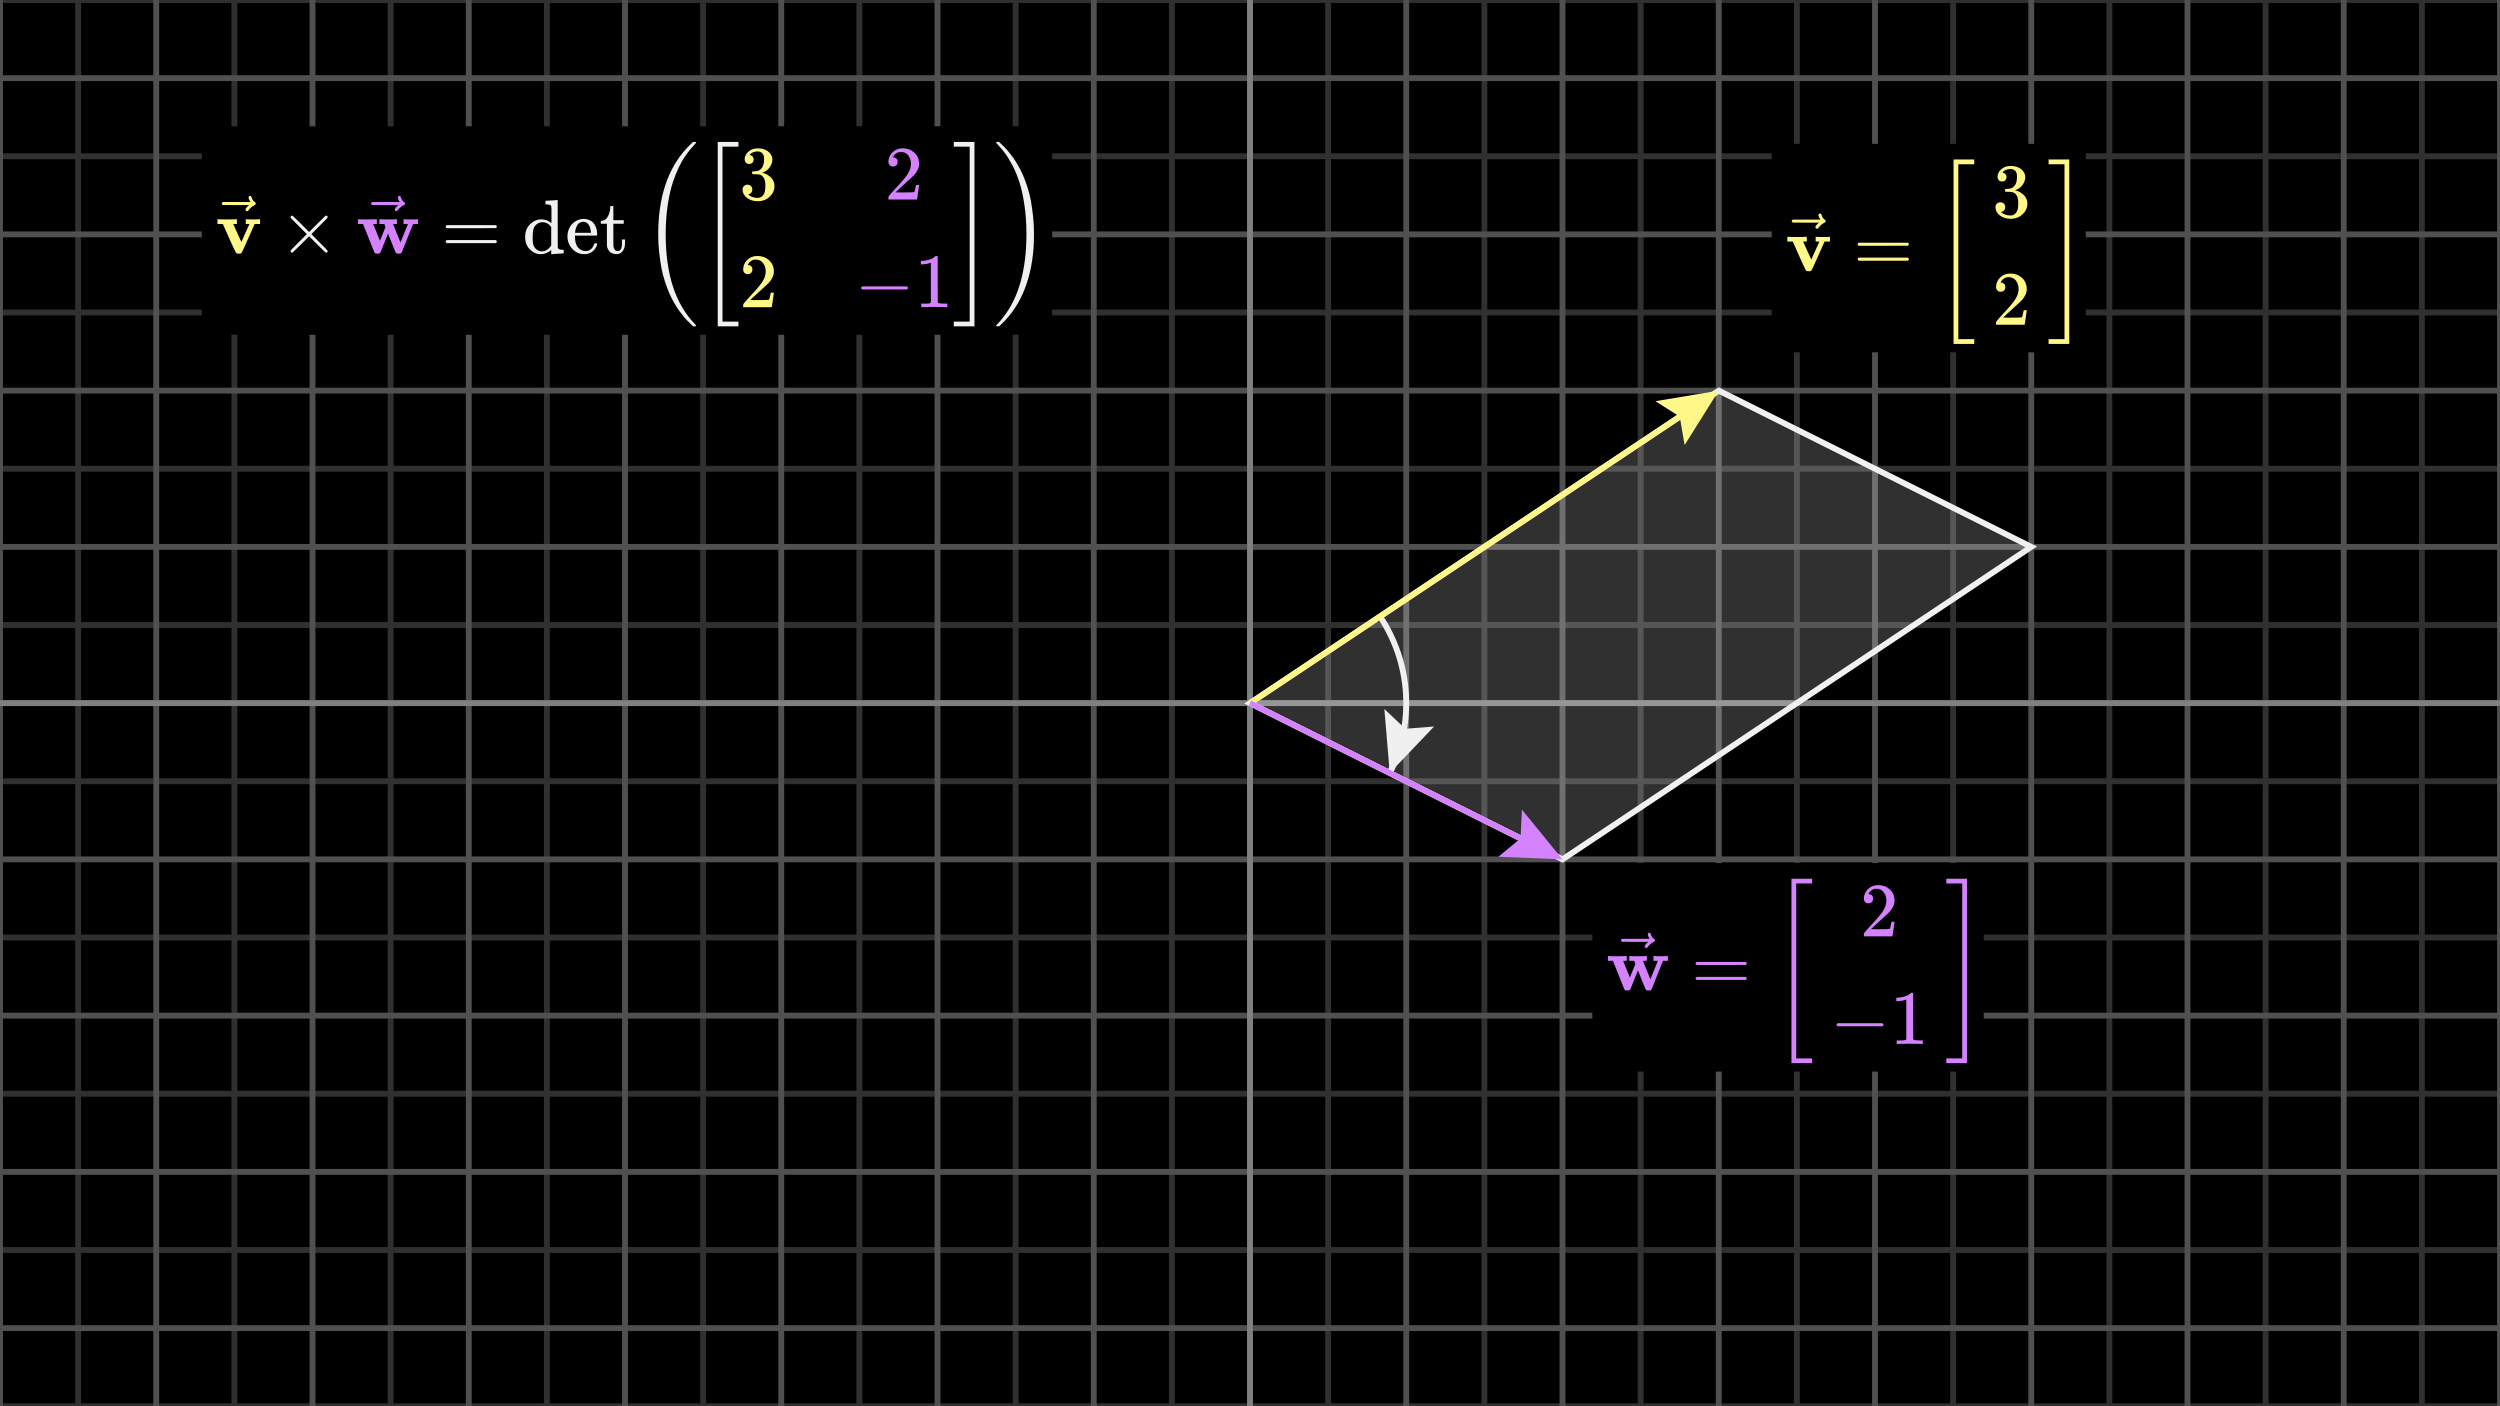 <svg width="640" height="360" viewBox="0 0 640 360" fill="none" xmlns="http://www.w3.org/2000/svg">
<g clip-path="url(#clip0_1601_33467)">
<path d="M640 0H0V360H640V0Z" fill="black"/>
<g clip-path="url(#clip1_1601_33467)">
<path d="M0 0H640" stroke="#303030" stroke-width="1.5"/>
<path d="M0 40H640" stroke="#303030" stroke-width="1.5"/>
<path d="M0 80H640" stroke="#303030" stroke-width="1.5"/>
<path d="M0 120H640" stroke="#303030" stroke-width="1.5"/>
<path d="M0 160H640" stroke="#303030" stroke-width="1.5"/>
<path d="M0 200H640" stroke="#303030" stroke-width="1.5"/>
<path d="M0 240H640" stroke="#303030" stroke-width="1.5"/>
<path d="M0 280H640" stroke="#303030" stroke-width="1.5"/>
<path d="M0 320H640" stroke="#303030" stroke-width="1.5"/>
<path d="M0 360H640" stroke="#303030" stroke-width="1.5"/>
<path d="M20 0V360" stroke="#303030" stroke-width="1.5"/>
<path d="M60 0V360" stroke="#303030" stroke-width="1.5"/>
<path d="M100 0V360" stroke="#303030" stroke-width="1.5"/>
<path d="M140 0V360" stroke="#303030" stroke-width="1.5"/>
<path d="M180 0V360" stroke="#303030" stroke-width="1.5"/>
<path d="M220 0V360" stroke="#303030" stroke-width="1.5"/>
<path d="M260 0V360" stroke="#303030" stroke-width="1.5"/>
<path d="M300 0V360" stroke="#303030" stroke-width="1.5"/>
<path d="M340 0V360" stroke="#303030" stroke-width="1.5"/>
<path d="M380 0V360" stroke="#303030" stroke-width="1.5"/>
<path d="M420 0V360" stroke="#303030" stroke-width="1.5"/>
<path d="M460 0V360" stroke="#303030" stroke-width="1.5"/>
<path d="M500 0V360" stroke="#303030" stroke-width="1.5"/>
<path d="M540 0V360" stroke="#303030" stroke-width="1.5"/>
<path d="M580 0V360" stroke="#303030" stroke-width="1.5"/>
<path d="M620 0V360" stroke="#303030" stroke-width="1.5"/>
<path d="M0 20H640" stroke="#505050" stroke-width="1.5"/>
<path d="M0 60H640" stroke="#505050" stroke-width="1.5"/>
<path d="M0 100H640" stroke="#505050" stroke-width="1.5"/>
<path d="M0 140H640" stroke="#505050" stroke-width="1.5"/>
<path d="M0 180H640" stroke="#505050" stroke-width="1.5"/>
<path d="M0 220H640" stroke="#505050" stroke-width="1.5"/>
<path d="M0 260H640" stroke="#505050" stroke-width="1.5"/>
<path d="M0 300H640" stroke="#505050" stroke-width="1.5"/>
<path d="M0 340H640" stroke="#505050" stroke-width="1.5"/>
<path d="M0 0V360" stroke="#505050" stroke-width="1.5"/>
<path d="M40 0V360" stroke="#505050" stroke-width="1.5"/>
<path d="M80 0V360" stroke="#505050" stroke-width="1.5"/>
<path d="M120 0V360" stroke="#505050" stroke-width="1.5"/>
<path d="M160 0V360" stroke="#505050" stroke-width="1.5"/>
<path d="M200 0V360" stroke="#505050" stroke-width="1.5"/>
<path d="M240 0V360" stroke="#505050" stroke-width="1.5"/>
<path d="M280 0V360" stroke="#505050" stroke-width="1.5"/>
<path d="M320 0V360" stroke="#505050" stroke-width="1.5"/>
<path d="M360 0V360" stroke="#505050" stroke-width="1.5"/>
<path d="M400 0V360" stroke="#505050" stroke-width="1.5"/>
<path d="M440 0V360" stroke="#505050" stroke-width="1.5"/>
<path d="M480 0V360" stroke="#505050" stroke-width="1.5"/>
<path d="M520 0V360" stroke="#505050" stroke-width="1.5"/>
<path d="M560 0V360" stroke="#505050" stroke-width="1.5"/>
<path d="M600 0V360" stroke="#505050" stroke-width="1.5"/>
<path d="M640 0V360" stroke="#505050" stroke-width="1.5"/>
</g>
<path d="M0 180H640" stroke="#808080" stroke-width="1.5"/>
<path d="M320 0V360" stroke="#808080" stroke-width="1.5"/>
<path d="M367.128 185.984L355.777 197.889L354.395 181.498L359.765 186.57L367.128 185.984Z" fill="#F0F0F0"/>
<path d="M353.282 157.812C357.194 163.679 359.485 170.476 359.923 177.515C360.361 184.553 358.931 191.581 355.777 197.889L357.385 194.228" stroke="#F0F0F0" stroke-width="1.5"/>
<path d="M320 180L440 100L520 140L400 220L320 180Z" fill="#F0F0F0" fill-opacity="0.2" stroke="#F0F0F0" stroke-width="1.5"/>
<path d="M423.775 102.704L440 100L431.263 113.937L430.015 106.656L423.775 102.704Z" fill="#FFF888"/>
<path d="M320 180L436.672 102.219" stroke="#FFF888" stroke-width="1.5"/>
<path d="M389.602 207.254L400 220L383.565 219.329L389.267 214.633L389.602 207.254Z" fill="#D582FF"/>
<path d="M320 180L396.422 218.211" stroke="#D582FF" stroke-width="1.5"/>
<path d="M533.961 36.828H453.567V90.194H533.961V36.828Z" fill="black"/>
<g clip-path="url(#clip2_1601_33467)">
<path d="M464.947 60.618C465.104 60.658 465.721 60.677 466.797 60.677C467.755 60.677 468.273 60.658 468.352 60.618H468.47V61.839H467.092L465.104 66.287C464.304 68.098 463.845 69.082 463.726 69.239C463.621 69.37 463.497 69.436 463.352 69.436C463.326 69.436 463.28 69.436 463.215 69.436C463.149 69.436 463.083 69.43 463.018 69.416H462.723C462.526 69.416 462.368 69.318 462.25 69.121C462.132 68.924 461.85 68.334 461.404 67.35C461.207 66.917 461.05 66.562 460.932 66.287L458.944 61.839H457.566V60.618H457.723C457.92 60.658 458.648 60.677 459.908 60.677C461.312 60.677 462.132 60.658 462.368 60.618H462.545V61.839H461.601L462.644 64.161C463.313 65.67 463.667 66.425 463.707 66.425C463.707 66.412 464.041 65.657 464.711 64.161C465.38 62.665 465.727 61.898 465.754 61.858C465.754 61.845 465.596 61.839 465.281 61.839H464.809V60.618H464.947Z" fill="#FFF888"/>
<path d="M465.527 55.048C465.527 54.943 465.56 54.852 465.626 54.773C465.691 54.694 465.79 54.655 465.921 54.655C466.013 54.655 466.092 54.687 466.157 54.753C466.223 54.806 466.288 54.93 466.354 55.127C466.485 55.612 466.754 55.986 467.161 56.249C467.305 56.341 467.378 56.459 467.378 56.603C467.378 56.721 467.358 56.8 467.318 56.839C467.279 56.879 467.187 56.938 467.043 57.017C466.479 57.305 465.987 57.718 465.567 58.257C465.541 58.283 465.508 58.322 465.468 58.375C465.429 58.427 465.396 58.467 465.37 58.493C465.344 58.519 465.311 58.532 465.272 58.532C465.232 58.532 465.186 58.539 465.134 58.552C465.042 58.552 464.957 58.519 464.878 58.453C464.799 58.388 464.753 58.289 464.74 58.158C464.74 57.909 465.048 57.522 465.665 56.997H462.299L458.934 56.977C458.763 56.859 458.678 56.734 458.678 56.603C458.678 56.511 458.763 56.38 458.934 56.21H466C465.685 55.711 465.527 55.324 465.527 55.048Z" fill="#FFF888"/>
<path d="M475.571 62.528C475.571 62.357 475.663 62.226 475.847 62.134H488.385C488.581 62.239 488.68 62.37 488.68 62.528C488.68 62.672 488.588 62.797 488.404 62.901L482.145 62.921H475.886C475.676 62.855 475.571 62.724 475.571 62.528ZM475.571 66.346C475.571 66.149 475.676 66.018 475.886 65.952H488.404C488.588 66.083 488.68 66.215 488.68 66.346C488.68 66.516 488.581 66.648 488.385 66.74H475.847C475.663 66.648 475.571 66.516 475.571 66.346Z" fill="#FFF888"/>
<path d="M500.111 88.046V40.828H505.406V42.048H501.332V86.825H505.406V88.046H500.111Z" fill="#FFF888"/>
<path d="M512.511 46.467C512.157 46.467 511.881 46.355 511.685 46.132C511.488 45.909 511.383 45.62 511.37 45.266C511.37 44.544 511.685 43.901 512.314 43.337C512.944 42.773 513.705 42.491 514.598 42.491C515.057 42.491 515.346 42.497 515.464 42.511C516.435 42.668 517.176 43.016 517.688 43.554C518.199 44.092 518.462 44.676 518.475 45.306C518.475 45.988 518.252 46.65 517.806 47.293C517.36 47.936 516.743 48.402 515.956 48.691L515.897 48.73C515.897 48.743 515.956 48.763 516.074 48.789C516.192 48.816 516.382 48.874 516.645 48.966C516.907 49.058 517.156 49.196 517.392 49.38C518.468 50.075 519.006 50.994 519.006 52.135C519.006 53.172 518.6 54.077 517.786 54.851C516.973 55.626 515.943 56.013 514.696 56.013C513.646 56.013 512.741 55.731 511.98 55.166C511.219 54.602 510.838 53.887 510.838 53.021C510.838 52.654 510.956 52.358 511.193 52.135C511.429 51.912 511.724 51.794 512.078 51.781C512.446 51.781 512.747 51.899 512.984 52.135C513.22 52.371 513.338 52.667 513.338 53.021C513.338 53.165 513.318 53.297 513.279 53.415C513.24 53.533 513.194 53.638 513.141 53.73C513.089 53.821 513.016 53.9 512.925 53.966C512.833 54.031 512.754 54.084 512.688 54.123C512.623 54.163 512.557 54.189 512.492 54.202C512.426 54.215 512.373 54.235 512.334 54.261L512.255 54.281C512.925 54.871 513.738 55.166 514.696 55.166C515.418 55.166 515.962 54.819 516.33 54.123C516.553 53.69 516.664 53.028 516.664 52.135V51.742C516.664 50.495 516.244 49.662 515.405 49.242C515.208 49.163 514.808 49.117 514.204 49.104L513.377 49.084L513.318 49.045C513.292 49.006 513.279 48.901 513.279 48.73C513.279 48.494 513.331 48.376 513.436 48.376C513.804 48.376 514.184 48.343 514.578 48.278C515.024 48.212 515.431 47.936 515.798 47.451C516.166 46.965 516.349 46.23 516.349 45.246V45.089C516.349 44.341 516.12 43.823 515.66 43.534C515.372 43.35 515.063 43.258 514.735 43.258C514.315 43.258 513.928 43.331 513.574 43.475C513.22 43.619 512.971 43.77 512.826 43.928C512.682 44.085 512.61 44.164 512.61 44.164H512.669C512.708 44.177 512.761 44.19 512.826 44.203C512.892 44.216 512.957 44.249 513.023 44.302C513.089 44.354 513.167 44.4 513.259 44.439C513.351 44.479 513.417 44.551 513.456 44.656C513.495 44.761 513.548 44.859 513.613 44.951C513.679 45.043 513.699 45.174 513.673 45.345C513.673 45.633 513.581 45.889 513.397 46.112C513.213 46.336 512.918 46.454 512.511 46.467Z" fill="#FFF888"/>
<path d="M512.157 74.691C511.803 74.691 511.521 74.573 511.311 74.337C511.101 74.101 510.996 73.812 510.996 73.471C510.996 72.539 511.343 71.732 512.039 71.05C512.734 70.368 513.6 70.026 514.637 70.026C515.831 70.026 516.828 70.394 517.629 71.129C518.429 71.864 518.836 72.815 518.849 73.983C518.849 74.547 518.718 75.085 518.455 75.597C518.193 76.108 517.878 76.555 517.511 76.935C517.143 77.316 516.618 77.801 515.936 78.391C515.464 78.798 514.808 79.402 513.968 80.202L512.806 81.305L514.302 81.324C516.362 81.324 517.458 81.291 517.589 81.226C517.681 81.2 517.839 80.616 518.062 79.474V79.415H518.849V79.474C518.836 79.513 518.751 80.111 518.593 81.265C518.436 82.42 518.337 83.023 518.298 83.076V83.135H510.996V82.761V82.525C510.996 82.433 511.035 82.335 511.114 82.23C511.193 82.125 511.389 81.895 511.704 81.541C512.085 81.121 512.413 80.753 512.688 80.439C512.806 80.307 513.03 80.065 513.358 79.71C513.686 79.356 513.909 79.113 514.027 78.982C514.145 78.851 514.335 78.634 514.598 78.332C514.86 78.031 515.044 77.808 515.149 77.663C515.254 77.519 515.405 77.322 515.601 77.073C515.798 76.823 515.936 76.614 516.015 76.443C516.093 76.272 516.192 76.082 516.31 75.872C516.428 75.662 516.513 75.452 516.566 75.242C516.618 75.032 516.664 74.836 516.704 74.652C516.743 74.468 516.763 74.252 516.763 74.002C516.763 73.176 516.54 72.461 516.093 71.857C515.647 71.253 515.011 70.952 514.184 70.952C513.751 70.952 513.371 71.063 513.043 71.286C512.715 71.509 512.485 71.726 512.354 71.936C512.223 72.146 512.157 72.27 512.157 72.31C512.157 72.323 512.19 72.329 512.255 72.329C512.492 72.329 512.734 72.421 512.984 72.605C513.233 72.789 513.358 73.09 513.358 73.51C513.358 73.838 513.253 74.114 513.043 74.337C512.833 74.56 512.538 74.678 512.157 74.691Z" fill="#FFF888"/>
<path d="M524.439 42.048V40.828H529.733V88.046H524.439V86.825H528.513V42.048H524.439Z" fill="#FFF888"/>
</g>
<path d="M507.836 220.95H407.638V274.317H507.836V220.95Z" fill="black"/>
<g clip-path="url(#clip3_1601_33467)">
<path d="M423.426 244.741C423.583 244.78 424.226 244.8 425.355 244.8C426.339 244.8 426.851 244.78 426.89 244.741H426.988V245.961H425.729L422.816 253.263C422.803 253.276 422.783 253.296 422.757 253.322C422.73 253.348 422.704 253.375 422.678 253.401C422.652 253.427 422.639 253.44 422.639 253.44C422.639 253.44 422.619 253.453 422.58 253.48C422.54 253.506 422.527 253.519 422.54 253.519C422.553 253.519 422.527 253.526 422.461 253.539C422.396 253.552 422.37 253.552 422.383 253.539C422.396 253.526 422.37 253.532 422.304 253.558C422.238 253.585 422.199 253.585 422.186 253.558C422.173 253.532 422.12 253.532 422.028 253.558H421.812C421.589 253.558 421.431 253.493 421.34 253.362C421.248 253.23 421.064 252.811 420.788 252.102C420.578 251.577 420.401 251.137 420.257 250.783L419.312 248.421L418.367 250.783C418.236 251.124 418.066 251.551 417.856 252.063C417.58 252.784 417.396 253.211 417.305 253.342C417.213 253.473 417.055 253.545 416.832 253.558H416.596C416.36 253.558 416.202 253.545 416.124 253.519C416.045 253.493 415.946 253.408 415.828 253.263L412.915 245.961H411.636V244.741H411.774C411.971 244.78 412.679 244.8 413.899 244.8C415.251 244.8 416.045 244.78 416.281 244.741H416.458V245.961H415.513L417.246 250.252L418.663 246.748L418.348 245.961H417.108V244.741H417.246C417.403 244.78 418.039 244.8 419.155 244.8C420.48 244.8 421.241 244.78 421.438 244.741H421.595V245.961H421.103C420.775 245.961 420.611 245.974 420.611 246C420.624 246.053 420.939 246.847 421.556 248.382C422.173 249.917 422.488 250.685 422.501 250.685L424.41 245.961H423.288V244.741H423.426Z" fill="#D582FF"/>
<path d="M421.822 239.17C421.822 239.065 421.855 238.973 421.92 238.895C421.986 238.816 422.084 238.777 422.215 238.777C422.307 238.777 422.386 238.809 422.452 238.875C422.517 238.928 422.583 239.052 422.648 239.249C422.78 239.735 423.049 240.109 423.455 240.371C423.6 240.463 423.672 240.581 423.672 240.725C423.672 240.843 423.652 240.922 423.613 240.961C423.574 241.001 423.482 241.06 423.337 241.139C422.773 241.427 422.281 241.841 421.861 242.379C421.835 242.405 421.802 242.444 421.763 242.497C421.723 242.549 421.691 242.589 421.664 242.615C421.638 242.641 421.605 242.654 421.566 242.654C421.527 242.654 421.481 242.661 421.428 242.674C421.336 242.674 421.251 242.641 421.172 242.575C421.093 242.51 421.048 242.411 421.034 242.28C421.034 242.031 421.343 241.644 421.96 241.119H418.594L415.228 241.099C415.057 240.981 414.972 240.856 414.972 240.725C414.972 240.633 415.057 240.502 415.228 240.332H422.294C421.979 239.833 421.822 239.446 421.822 239.17Z" fill="#D582FF"/>
<path d="M434.07 246.65C434.07 246.479 434.162 246.348 434.346 246.256H446.884C447.08 246.361 447.179 246.493 447.179 246.65C447.179 246.794 447.087 246.919 446.903 247.024L440.644 247.044H434.385C434.175 246.978 434.07 246.847 434.07 246.65ZM434.07 250.468C434.07 250.272 434.175 250.14 434.385 250.075H446.903C447.087 250.206 447.179 250.337 447.179 250.468C447.179 250.639 447.08 250.77 446.884 250.862H434.346C434.162 250.77 434.07 250.639 434.07 250.468Z" fill="#D582FF"/>
<path d="M458.611 272.168V224.95H463.905V226.17H459.831V270.948H463.905V272.168H458.611Z" fill="#D582FF"/>
<path d="M478.313 231.258C477.959 231.258 477.676 231.14 477.467 230.904C477.257 230.668 477.152 230.379 477.152 230.038C477.152 229.106 477.499 228.299 478.195 227.617C478.89 226.934 479.756 226.593 480.793 226.593C481.987 226.593 482.984 226.961 483.785 227.695C484.585 228.43 484.992 229.382 485.005 230.549C485.005 231.114 484.874 231.652 484.611 232.163C484.349 232.675 484.034 233.121 483.667 233.502C483.299 233.882 482.774 234.368 482.092 234.958C481.62 235.365 480.963 235.969 480.124 236.769L478.962 237.871L480.458 237.891C482.518 237.891 483.614 237.858 483.745 237.793C483.837 237.766 483.995 237.183 484.218 236.041V235.982H485.005V236.041C484.992 236.08 484.907 236.677 484.749 237.832C484.592 238.987 484.493 239.59 484.454 239.643V239.702H477.152V239.328V239.092C477.152 239 477.191 238.901 477.27 238.797C477.348 238.692 477.545 238.462 477.86 238.108C478.241 237.688 478.569 237.32 478.844 237.005C478.962 236.874 479.185 236.631 479.514 236.277C479.842 235.923 480.065 235.68 480.183 235.549C480.301 235.418 480.491 235.201 480.754 234.899C481.016 234.598 481.2 234.374 481.305 234.23C481.41 234.086 481.561 233.889 481.757 233.64C481.954 233.39 482.092 233.18 482.171 233.01C482.249 232.839 482.348 232.649 482.466 232.439C482.584 232.229 482.669 232.019 482.722 231.809C482.774 231.599 482.82 231.402 482.86 231.219C482.899 231.035 482.919 230.818 482.919 230.569C482.919 229.742 482.696 229.027 482.249 228.424C481.803 227.82 481.167 227.518 480.34 227.518C479.907 227.518 479.527 227.63 479.199 227.853C478.871 228.076 478.641 228.293 478.51 228.502C478.378 228.712 478.313 228.837 478.313 228.876C478.313 228.89 478.346 228.896 478.411 228.896C478.647 228.896 478.89 228.988 479.14 229.172C479.389 229.355 479.514 229.657 479.514 230.077C479.514 230.405 479.409 230.681 479.199 230.904C478.989 231.127 478.693 231.245 478.313 231.258Z" fill="#D582FF"/>
<path d="M470.164 262.593C470.164 262.593 470.164 262.507 470.164 262.337C470.164 262.166 470.256 262.035 470.44 261.943H481.875C482.072 262.048 482.171 262.179 482.171 262.337C482.171 262.494 482.072 262.625 481.875 262.73H470.44C470.256 262.639 470.164 262.507 470.164 262.337V262.593Z" fill="#D582FF"/>
<path d="M488.016 255.881L487.761 255.979C487.577 256.045 487.314 256.111 486.973 256.176C486.632 256.242 486.252 256.288 485.832 256.314H485.458V255.409H485.832C486.448 255.382 487.019 255.284 487.544 255.113C488.069 254.943 488.436 254.785 488.646 254.641C488.856 254.497 489.04 254.352 489.197 254.208C489.224 254.169 489.302 254.149 489.434 254.149C489.552 254.149 489.663 254.188 489.768 254.267V260.152L489.788 266.057C489.88 266.149 489.958 266.208 490.024 266.234C490.09 266.26 490.247 266.287 490.496 266.313C490.746 266.339 491.153 266.352 491.717 266.352H492.229V267.258H492.012C491.736 267.218 490.693 267.199 488.882 267.199C487.098 267.199 486.068 267.218 485.792 267.258H485.556V266.352H486.068C486.357 266.352 486.606 266.352 486.816 266.352C487.026 266.352 487.19 266.346 487.308 266.332C487.426 266.319 487.531 266.3 487.623 266.273C487.715 266.247 487.767 266.234 487.78 266.234C487.793 266.234 487.833 266.201 487.898 266.136C487.964 266.07 488.003 266.044 488.016 266.057V255.881Z" fill="#D582FF"/>
<path d="M498.251 226.17V224.95H503.546V272.168H498.251V270.948H502.326V226.17H498.251Z" fill="#D582FF"/>
</g>
<path d="M269.355 32.327H51.671V85.695H269.355V32.327Z" fill="black"/>
<g clip-path="url(#clip4_1601_33467)">
<path d="M63.051 56.119C63.208 56.158 63.825 56.178 64.901 56.178C65.859 56.178 66.377 56.158 66.456 56.119H66.574V57.339H65.196L63.208 61.787C62.408 63.598 61.949 64.582 61.831 64.74C61.725 64.871 61.601 64.936 61.456 64.936C61.43 64.936 61.384 64.936 61.319 64.936C61.253 64.936 61.188 64.93 61.122 64.917H60.827C60.63 64.917 60.472 64.818 60.354 64.622C60.236 64.425 59.954 63.834 59.508 62.85C59.311 62.417 59.154 62.063 59.035 61.787L57.047 57.339H55.67V56.119H55.827C56.024 56.158 56.752 56.178 58.012 56.178C59.416 56.178 60.236 56.158 60.472 56.119H60.65V57.339H59.705L60.748 59.661C61.417 61.17 61.771 61.925 61.811 61.925C61.811 61.912 62.145 61.157 62.815 59.661C63.484 58.166 63.832 57.398 63.858 57.359C63.858 57.346 63.7 57.339 63.385 57.339H62.913V56.119H63.051Z" fill="#FFF888"/>
<path d="M63.632 50.548C63.632 50.443 63.664 50.351 63.73 50.273C63.795 50.194 63.894 50.154 64.025 50.154C64.117 50.154 64.196 50.187 64.261 50.253C64.327 50.305 64.393 50.43 64.458 50.627C64.589 51.112 64.858 51.486 65.265 51.749C65.409 51.841 65.482 51.959 65.482 52.103C65.482 52.221 65.462 52.3 65.423 52.339C65.383 52.379 65.291 52.438 65.147 52.517C64.583 52.805 64.091 53.218 63.671 53.757C63.645 53.783 63.612 53.822 63.572 53.875C63.533 53.927 63.5 53.967 63.474 53.993C63.448 54.019 63.415 54.032 63.376 54.032C63.336 54.032 63.29 54.039 63.238 54.052C63.146 54.052 63.061 54.019 62.982 53.953C62.903 53.888 62.857 53.789 62.844 53.658C62.844 53.409 63.153 53.022 63.769 52.497H60.404L57.038 52.477C56.867 52.359 56.782 52.234 56.782 52.103C56.782 52.011 56.867 51.88 57.038 51.709H64.104C63.789 51.211 63.632 50.824 63.632 50.548Z" fill="#FFF888"/>
<path d="M83.879 64.287C83.879 64.549 83.742 64.681 83.466 64.681C83.4 64.681 83.256 64.576 83.033 64.366C82.81 64.156 82.193 63.546 81.183 62.535L79.136 60.488L77.069 62.555C75.678 63.92 74.963 64.615 74.924 64.641C74.871 64.668 74.825 64.681 74.786 64.681C74.681 64.681 74.589 64.641 74.51 64.563C74.431 64.484 74.386 64.392 74.373 64.287C74.373 64.195 74.464 64.051 74.648 63.854C74.832 63.657 75.448 63.034 76.498 61.984L78.545 59.937L76.498 57.89C75.435 56.827 74.819 56.204 74.648 56.02C74.477 55.837 74.386 55.692 74.373 55.587C74.373 55.469 74.412 55.377 74.491 55.312C74.569 55.246 74.668 55.213 74.786 55.213C74.851 55.213 74.897 55.22 74.924 55.233C74.963 55.259 75.678 55.955 77.069 57.319L79.136 59.386L81.183 57.339C82.193 56.328 82.81 55.718 83.033 55.508C83.256 55.298 83.4 55.194 83.466 55.194C83.742 55.194 83.879 55.325 83.879 55.587C83.879 55.679 83.814 55.797 83.683 55.941C83.551 56.086 82.908 56.729 81.754 57.87L79.707 59.937L81.754 62.004C82.856 63.106 83.486 63.742 83.643 63.913C83.801 64.084 83.879 64.208 83.879 64.287Z" fill="#F0F0F0"/>
<path d="M103.448 56.118C103.606 56.158 104.249 56.178 105.377 56.178C106.361 56.178 106.873 56.158 106.912 56.118H107.011V57.339H105.751L102.838 64.641C102.825 64.654 102.805 64.674 102.779 64.7C102.753 64.726 102.726 64.753 102.7 64.779C102.674 64.805 102.661 64.818 102.661 64.818C102.661 64.818 102.641 64.831 102.602 64.858C102.562 64.884 102.549 64.897 102.562 64.897C102.575 64.897 102.549 64.904 102.484 64.917C102.418 64.93 102.392 64.93 102.405 64.917C102.418 64.904 102.392 64.91 102.326 64.936C102.261 64.963 102.221 64.963 102.208 64.936C102.195 64.91 102.142 64.91 102.051 64.936H101.834C101.611 64.936 101.454 64.871 101.362 64.74C101.27 64.608 101.086 64.188 100.811 63.48C100.601 62.955 100.423 62.515 100.279 62.161L99.334 59.799L98.39 62.161C98.258 62.502 98.088 62.929 97.878 63.441C97.602 64.162 97.418 64.589 97.327 64.72C97.235 64.851 97.077 64.923 96.854 64.936H96.618C96.382 64.936 96.224 64.923 96.146 64.897C96.067 64.871 95.969 64.785 95.85 64.641L92.937 57.339H91.658V56.118H91.796C91.993 56.158 92.701 56.178 93.921 56.178C95.273 56.178 96.067 56.158 96.303 56.118H96.48V57.339H95.535L97.268 61.63L98.685 58.126L98.37 57.339H97.13V56.118H97.268C97.425 56.158 98.061 56.178 99.177 56.178C100.502 56.178 101.263 56.158 101.46 56.118H101.618V57.339H101.125C100.797 57.339 100.633 57.352 100.633 57.378C100.647 57.431 100.961 58.224 101.578 59.76C102.195 61.295 102.51 62.063 102.523 62.063L104.432 57.339H103.31V56.118H103.448Z" fill="#D582FF"/>
<path d="M101.844 50.548C101.844 50.443 101.877 50.351 101.942 50.273C102.008 50.194 102.106 50.154 102.238 50.154C102.329 50.154 102.408 50.187 102.474 50.253C102.539 50.305 102.605 50.43 102.671 50.627C102.802 51.112 103.071 51.486 103.478 51.749C103.622 51.841 103.694 51.959 103.694 52.103C103.694 52.221 103.674 52.3 103.635 52.339C103.596 52.379 103.504 52.438 103.36 52.517C102.795 52.805 102.303 53.218 101.883 53.757C101.857 53.783 101.824 53.822 101.785 53.875C101.746 53.927 101.713 53.967 101.686 53.993C101.66 54.019 101.627 54.032 101.588 54.032C101.549 54.032 101.503 54.039 101.45 54.052C101.358 54.052 101.273 54.019 101.194 53.953C101.116 53.888 101.07 53.789 101.057 53.658C101.057 53.409 101.365 53.022 101.982 52.497H98.616L95.25 52.477C95.08 52.359 94.994 52.234 94.994 52.103C94.994 52.011 95.08 51.88 95.25 51.709H102.316C102.001 51.211 101.844 50.824 101.844 50.548Z" fill="#D582FF"/>
<path d="M114.093 58.028C114.093 57.857 114.184 57.726 114.368 57.634H126.906C127.103 57.739 127.201 57.87 127.201 58.028C127.201 58.172 127.11 58.297 126.926 58.402L120.667 58.421H114.408C114.198 58.356 114.093 58.224 114.093 58.028ZM114.093 61.846C114.093 61.649 114.198 61.518 114.408 61.452H126.926C127.11 61.584 127.201 61.715 127.201 61.846C127.201 62.017 127.103 62.148 126.906 62.24H114.368C114.184 62.148 114.093 62.017 114.093 61.846Z" fill="#F0F0F0"/>
<path d="M141.172 55.115C141.172 54.905 141.172 54.642 141.172 54.327C141.172 54.012 141.179 53.796 141.192 53.678C141.192 53.087 141.126 52.72 140.995 52.576C140.864 52.431 140.529 52.346 139.991 52.32H139.637V51.867C139.637 51.565 139.65 51.414 139.676 51.414L139.873 51.395C140.005 51.382 140.195 51.368 140.444 51.355C140.693 51.342 140.936 51.329 141.172 51.316C141.395 51.303 141.638 51.29 141.901 51.276C142.163 51.263 142.36 51.244 142.491 51.217C142.622 51.191 142.695 51.185 142.708 51.198H142.767V57.181C142.767 61.197 142.773 63.224 142.786 63.263C142.826 63.526 142.918 63.696 143.062 63.775C143.206 63.854 143.502 63.913 143.948 63.952H144.302V64.858C144.276 64.858 143.777 64.891 142.806 64.956C141.835 65.022 141.317 65.061 141.251 65.074H141.113V63.992L140.956 64.129C140.195 64.759 139.342 65.074 138.397 65.074C137.387 65.074 136.475 64.674 135.661 63.874C134.848 63.073 134.441 61.991 134.441 60.626C134.441 59.314 134.854 58.244 135.681 57.418C136.508 56.591 137.472 56.171 138.574 56.158C139.558 56.158 140.424 56.479 141.172 57.122V55.115ZM141.113 58.126C140.523 57.3 139.781 56.886 138.889 56.886C138.246 56.886 137.675 57.122 137.177 57.595C136.822 57.962 136.599 58.382 136.508 58.854C136.416 59.327 136.363 59.944 136.35 60.705C136.35 61.439 136.396 62.036 136.488 62.496C136.58 62.955 136.809 63.355 137.177 63.696C137.57 64.129 138.082 64.346 138.712 64.346C139.644 64.346 140.444 63.841 141.113 62.83V58.126Z" fill="#F0F0F0"/>
<path d="M145.266 60.567C145.266 59.845 145.398 59.189 145.66 58.599C145.923 58.008 146.251 57.529 146.644 57.162C147.038 56.794 147.464 56.519 147.924 56.335C148.383 56.151 148.816 56.053 149.223 56.04C149.918 56.04 150.515 56.158 151.014 56.394C151.512 56.63 151.893 56.958 152.155 57.378C152.418 57.798 152.602 58.218 152.707 58.638C152.812 59.058 152.871 59.524 152.884 60.035C152.884 60.127 152.838 60.219 152.746 60.311H147.195V60.606C147.195 62.548 147.851 63.729 149.164 64.149C149.426 64.228 149.715 64.267 150.03 64.267C150.581 64.267 151.053 64.057 151.447 63.637C151.67 63.414 151.847 63.139 151.978 62.811L152.175 62.338C152.215 62.299 152.319 62.279 152.49 62.279H152.549C152.772 62.279 152.884 62.345 152.884 62.476C152.884 62.529 152.864 62.614 152.825 62.732C152.575 63.454 152.162 64.025 151.585 64.444C151.007 64.864 150.358 65.074 149.636 65.074C148.389 65.074 147.353 64.621 146.526 63.716C145.699 62.811 145.28 61.761 145.266 60.567ZM151.27 59.445C151.125 57.765 150.502 56.873 149.4 56.768H149.36C149.256 56.768 149.151 56.775 149.046 56.788C148.941 56.801 148.777 56.853 148.553 56.945C148.33 57.037 148.14 57.175 147.983 57.358C147.825 57.542 147.674 57.811 147.53 58.166C147.386 58.52 147.281 58.953 147.215 59.465V59.602H151.27V59.445Z" fill="#F0F0F0"/>
<path d="M153.986 56.551C154.681 56.499 155.219 56.132 155.6 55.449C155.981 54.767 156.19 53.966 156.23 53.048V52.753H157.017V56.374H159.674V57.28H157.017V60.114C157.03 61.754 157.037 62.679 157.037 62.889C157.037 63.099 157.083 63.309 157.175 63.519C157.358 64.031 157.68 64.287 158.139 64.287C158.716 64.287 159.071 63.821 159.202 62.889C159.215 62.784 159.222 62.483 159.222 61.984V61.295H160.009V61.984V62.22C160.009 63.23 159.733 63.998 159.182 64.523C158.828 64.877 158.369 65.054 157.804 65.054C157.358 65.054 156.971 64.976 156.643 64.818C156.315 64.661 156.066 64.457 155.895 64.208C155.725 63.959 155.6 63.729 155.521 63.519C155.443 63.309 155.397 63.099 155.383 62.889C155.37 62.797 155.364 61.826 155.364 59.976V57.28H153.809V56.551H153.986Z" fill="#F0F0F0"/>
<path d="M178.19 83.37C178.19 83.409 178.151 83.468 178.072 83.547H177.462C177.436 83.52 177.252 83.343 176.911 83.015C176.57 82.687 176.274 82.405 176.025 82.169C175.776 81.933 175.421 81.532 174.962 80.968C174.503 80.404 174.096 79.873 173.742 79.374C173.387 78.875 172.974 78.213 172.502 77.386C172.029 76.559 171.623 75.739 171.281 74.925C170.94 74.112 170.579 73.134 170.199 71.993C169.818 70.851 169.523 69.696 169.313 68.529C169.103 67.361 168.913 66.029 168.742 64.533C168.572 63.037 168.493 61.502 168.506 59.927C168.506 50.597 170.894 43.315 175.671 38.079C175.972 37.751 176.255 37.462 176.517 37.213C176.779 36.964 176.996 36.754 177.167 36.583C177.337 36.413 177.436 36.327 177.462 36.327H178.072C178.151 36.406 178.19 36.465 178.19 36.504C178.19 36.57 178.059 36.741 177.796 37.016C177.534 37.292 177.193 37.679 176.773 38.178C176.353 38.676 175.881 39.299 175.356 40.047C174.831 40.795 174.299 41.733 173.761 42.862C173.223 43.99 172.725 45.244 172.266 46.621C171.806 47.999 171.413 49.653 171.085 51.582C170.757 53.511 170.547 55.584 170.455 57.801C170.428 58.3 170.415 59.015 170.415 59.947C170.415 65.051 171.032 69.513 172.266 73.331C173.499 77.15 175.402 80.391 177.974 83.055C178.118 83.212 178.19 83.317 178.19 83.37Z" fill="#F0F0F0"/>
<path d="M183.741 83.547V36.327H189.035V37.548H184.961V82.326H189.035V83.547H183.741Z" fill="#F0F0F0"/>
<path d="M191.771 41.967C191.417 41.967 191.141 41.855 190.945 41.632C190.748 41.409 190.643 41.12 190.63 40.766C190.63 40.044 190.945 39.401 191.574 38.837C192.204 38.273 192.965 37.99 193.858 37.99C194.317 37.99 194.606 37.997 194.724 38.01C195.695 38.168 196.436 38.515 196.948 39.053C197.46 39.591 197.722 40.175 197.735 40.805C197.735 41.487 197.512 42.15 197.066 42.793C196.62 43.436 196.003 43.902 195.216 44.191L195.157 44.23C195.157 44.243 195.216 44.263 195.334 44.289C195.452 44.315 195.642 44.374 195.905 44.466C196.167 44.558 196.416 44.696 196.653 44.88C197.729 45.575 198.267 46.493 198.267 47.635C198.267 48.672 197.86 49.577 197.046 50.351C196.233 51.126 195.203 51.513 193.956 51.513C192.906 51.513 192.001 51.231 191.24 50.666C190.479 50.102 190.098 49.387 190.098 48.521C190.098 48.154 190.216 47.858 190.453 47.635C190.689 47.412 190.984 47.294 191.338 47.281C191.706 47.281 192.008 47.399 192.244 47.635C192.48 47.871 192.598 48.167 192.598 48.521C192.598 48.665 192.578 48.797 192.539 48.914C192.5 49.033 192.454 49.138 192.401 49.23C192.349 49.321 192.277 49.4 192.185 49.466C192.093 49.531 192.014 49.584 191.948 49.623C191.883 49.663 191.817 49.689 191.752 49.702C191.686 49.715 191.634 49.735 191.594 49.761L191.515 49.781C192.185 50.371 192.998 50.666 193.956 50.666C194.678 50.666 195.222 50.319 195.59 49.623C195.813 49.19 195.924 48.528 195.924 47.635V47.242C195.924 45.995 195.505 45.162 194.665 44.742C194.468 44.663 194.068 44.617 193.464 44.604L192.637 44.584L192.578 44.545C192.552 44.506 192.539 44.401 192.539 44.23C192.539 43.994 192.591 43.876 192.696 43.876C193.064 43.876 193.444 43.843 193.838 43.777C194.284 43.712 194.691 43.436 195.058 42.951C195.426 42.465 195.609 41.73 195.609 40.746V40.589C195.609 39.841 195.38 39.322 194.921 39.034C194.632 38.85 194.324 38.758 193.995 38.758C193.576 38.758 193.188 38.83 192.834 38.975C192.48 39.119 192.231 39.27 192.086 39.427C191.942 39.585 191.87 39.664 191.87 39.664H191.929C191.968 39.677 192.021 39.69 192.086 39.703C192.152 39.716 192.217 39.749 192.283 39.801C192.349 39.854 192.427 39.9 192.519 39.939C192.611 39.978 192.677 40.051 192.716 40.156C192.755 40.261 192.808 40.359 192.874 40.451C192.939 40.543 192.959 40.674 192.933 40.844C192.933 41.133 192.841 41.389 192.657 41.612C192.473 41.835 192.178 41.953 191.771 41.967Z" fill="#FFF888"/>
<path d="M228.598 42.636C228.244 42.636 227.962 42.517 227.752 42.281C227.542 42.045 227.437 41.756 227.437 41.415C227.437 40.484 227.785 39.677 228.48 38.994C229.175 38.312 230.041 37.971 231.078 37.971C232.272 37.971 233.269 38.338 234.07 39.073C234.87 39.808 235.277 40.759 235.29 41.927C235.29 42.491 235.159 43.029 234.897 43.541C234.634 44.053 234.319 44.499 233.952 44.88C233.584 45.26 233.06 45.745 232.377 46.336C231.905 46.743 231.249 47.346 230.409 48.147L229.248 49.249L230.744 49.269C232.804 49.269 233.899 49.236 234.031 49.17C234.122 49.144 234.28 48.56 234.503 47.419V47.359H235.29V47.419C235.277 47.458 235.192 48.055 235.034 49.21C234.877 50.364 234.779 50.968 234.739 51.02V51.08H227.437V50.706V50.469C227.437 50.378 227.476 50.279 227.555 50.174C227.634 50.069 227.83 49.84 228.145 49.485C228.526 49.065 228.854 48.698 229.13 48.383C229.248 48.252 229.471 48.009 229.799 47.655C230.127 47.3 230.35 47.058 230.468 46.926C230.586 46.795 230.776 46.579 231.039 46.277C231.301 45.975 231.485 45.752 231.59 45.608C231.695 45.463 231.846 45.267 232.043 45.017C232.239 44.768 232.377 44.558 232.456 44.387C232.535 44.217 232.633 44.026 232.751 43.817C232.869 43.607 232.955 43.397 233.007 43.187C233.06 42.977 233.105 42.78 233.145 42.596C233.184 42.413 233.204 42.196 233.204 41.947C233.204 41.12 232.981 40.405 232.535 39.801C232.089 39.198 231.452 38.896 230.625 38.896C230.192 38.896 229.812 39.007 229.484 39.23C229.156 39.453 228.926 39.67 228.795 39.88C228.664 40.09 228.598 40.215 228.598 40.254C228.598 40.267 228.631 40.274 228.696 40.274C228.933 40.274 229.175 40.365 229.425 40.549C229.674 40.733 229.799 41.035 229.799 41.455C229.799 41.783 229.694 42.058 229.484 42.281C229.274 42.504 228.979 42.623 228.598 42.636Z" fill="#D582FF"/>
<path d="M191.417 70.192C191.063 70.192 190.781 70.074 190.571 69.838C190.361 69.601 190.256 69.313 190.256 68.971C190.256 68.04 190.603 67.233 191.299 66.55C191.994 65.868 192.86 65.527 193.897 65.527C195.091 65.527 196.088 65.894 196.889 66.629C197.689 67.364 198.096 68.315 198.109 69.483C198.109 70.047 197.978 70.585 197.716 71.097C197.453 71.609 197.138 72.055 196.771 72.436C196.403 72.816 195.878 73.302 195.196 73.892C194.724 74.299 194.068 74.903 193.228 75.703L192.067 76.805L193.562 76.825C195.623 76.825 196.718 76.792 196.85 76.727C196.941 76.7 197.099 76.116 197.322 74.975V74.916H198.109V74.975C198.096 75.014 198.011 75.611 197.853 76.766C197.696 77.921 197.597 78.524 197.558 78.577V78.636H190.256V78.262V78.026C190.256 77.934 190.295 77.835 190.374 77.73C190.453 77.625 190.649 77.396 190.964 77.041C191.345 76.621 191.673 76.254 191.948 75.939C192.067 75.808 192.29 75.565 192.618 75.211C192.946 74.857 193.169 74.614 193.287 74.483C193.405 74.351 193.595 74.135 193.858 73.833C194.12 73.531 194.304 73.308 194.409 73.164C194.514 73.019 194.665 72.823 194.862 72.573C195.058 72.324 195.196 72.114 195.275 71.944C195.354 71.773 195.452 71.583 195.57 71.373C195.688 71.163 195.774 70.953 195.826 70.743C195.878 70.533 195.924 70.336 195.964 70.152C196.003 69.969 196.023 69.752 196.023 69.503C196.023 68.676 195.8 67.961 195.354 67.357C194.907 66.754 194.271 66.452 193.444 66.452C193.011 66.452 192.631 66.564 192.303 66.787C191.975 67.01 191.745 67.226 191.614 67.436C191.483 67.646 191.417 67.771 191.417 67.81C191.417 67.823 191.45 67.83 191.515 67.83C191.752 67.83 191.994 67.922 192.244 68.105C192.493 68.289 192.618 68.591 192.618 69.011C192.618 69.339 192.513 69.614 192.303 69.838C192.093 70.061 191.798 70.179 191.417 70.192Z" fill="#FFF888"/>
<path d="M220.449 73.971C220.449 73.971 220.449 73.886 220.449 73.715C220.449 73.544 220.541 73.413 220.725 73.321H232.161C232.358 73.426 232.456 73.558 232.456 73.715C232.456 73.872 232.358 74.004 232.161 74.109H220.725C220.541 74.017 220.449 73.886 220.449 73.715V73.971Z" fill="#D582FF"/>
<path d="M238.302 67.259L238.046 67.357C237.862 67.423 237.6 67.489 237.259 67.554C236.917 67.62 236.537 67.666 236.117 67.692H235.743V66.787H236.117C236.734 66.76 237.304 66.662 237.829 66.491C238.354 66.321 238.722 66.163 238.932 66.019C239.142 65.875 239.325 65.73 239.483 65.586C239.509 65.547 239.588 65.527 239.719 65.527C239.837 65.527 239.949 65.566 240.054 65.645V71.53L240.073 77.435C240.165 77.527 240.244 77.586 240.309 77.612C240.375 77.638 240.532 77.665 240.782 77.691C241.031 77.717 241.438 77.73 242.002 77.73H242.514V78.636H242.297C242.022 78.596 240.979 78.577 239.168 78.577C237.383 78.577 236.353 78.596 236.078 78.636H235.841V77.73H236.353C236.642 77.73 236.891 77.73 237.101 77.73C237.311 77.73 237.475 77.724 237.593 77.711C237.711 77.698 237.816 77.678 237.908 77.652C238 77.625 238.052 77.612 238.066 77.612C238.079 77.612 238.118 77.579 238.184 77.514C238.249 77.448 238.289 77.422 238.302 77.435V67.259Z" fill="#D582FF"/>
<path d="M244.167 37.548V36.327H249.462V83.547H244.167V82.326H248.242V37.548H244.167Z" fill="#F0F0F0"/>
<path d="M255.013 36.563C255.013 36.459 255.032 36.393 255.072 36.367C255.111 36.34 255.196 36.327 255.328 36.327H255.446H255.741C255.767 36.353 255.951 36.531 256.292 36.859C256.633 37.187 256.928 37.469 257.178 37.705C257.427 37.941 257.781 38.342 258.241 38.906C258.7 39.47 259.107 40.001 259.461 40.5C259.815 40.999 260.229 41.661 260.701 42.488C261.173 43.315 261.58 44.128 261.921 44.929C262.262 45.729 262.623 46.707 263.004 47.861C263.384 49.016 263.68 50.171 263.89 51.326C264.1 52.48 264.29 53.812 264.46 55.321C264.631 56.83 264.71 58.366 264.697 59.927C264.697 61.462 264.651 62.761 264.559 63.824C263.942 71.33 261.6 77.32 257.532 81.795C257.23 82.123 256.948 82.412 256.686 82.661C256.423 82.91 256.207 83.12 256.036 83.291C255.866 83.461 255.767 83.547 255.741 83.547H255.446C255.275 83.547 255.163 83.534 255.111 83.507C255.059 83.481 255.026 83.415 255.013 83.31C255.721 82.602 256.417 81.788 257.099 80.87C260.878 75.844 262.768 68.863 262.768 59.927C262.768 57.276 262.597 54.803 262.256 52.507C261.915 50.21 261.495 48.281 260.996 46.72C260.498 45.158 259.887 43.689 259.166 42.311C258.444 40.933 257.788 39.864 257.197 39.103C256.607 38.342 255.957 37.58 255.249 36.819C255.223 36.793 255.196 36.767 255.17 36.741C255.144 36.714 255.124 36.688 255.111 36.662C255.098 36.636 255.078 36.616 255.052 36.603L255.013 36.563Z" fill="#F0F0F0"/>
</g>
</g>
<defs>
<clipPath id="clip0_1601_33467">
<rect width="640" height="360" fill="white"/>
</clipPath>
<clipPath id="clip1_1601_33467">
<rect width="640" height="360" fill="white"/>
</clipPath>
<clipPath id="clip2_1601_33467">
<rect width="77.561" height="47.241" fill="white" transform="translate(457.054 40.816)"/>
</clipPath>
<clipPath id="clip3_1601_33467">
<rect width="97.283" height="47.241" fill="white" transform="translate(411.144 224.939)"/>
</clipPath>
<clipPath id="clip4_1601_33467">
<rect width="213.672" height="47.241" fill="white" transform="translate(55.158 36.316)"/>
</clipPath>
</defs>
</svg>
